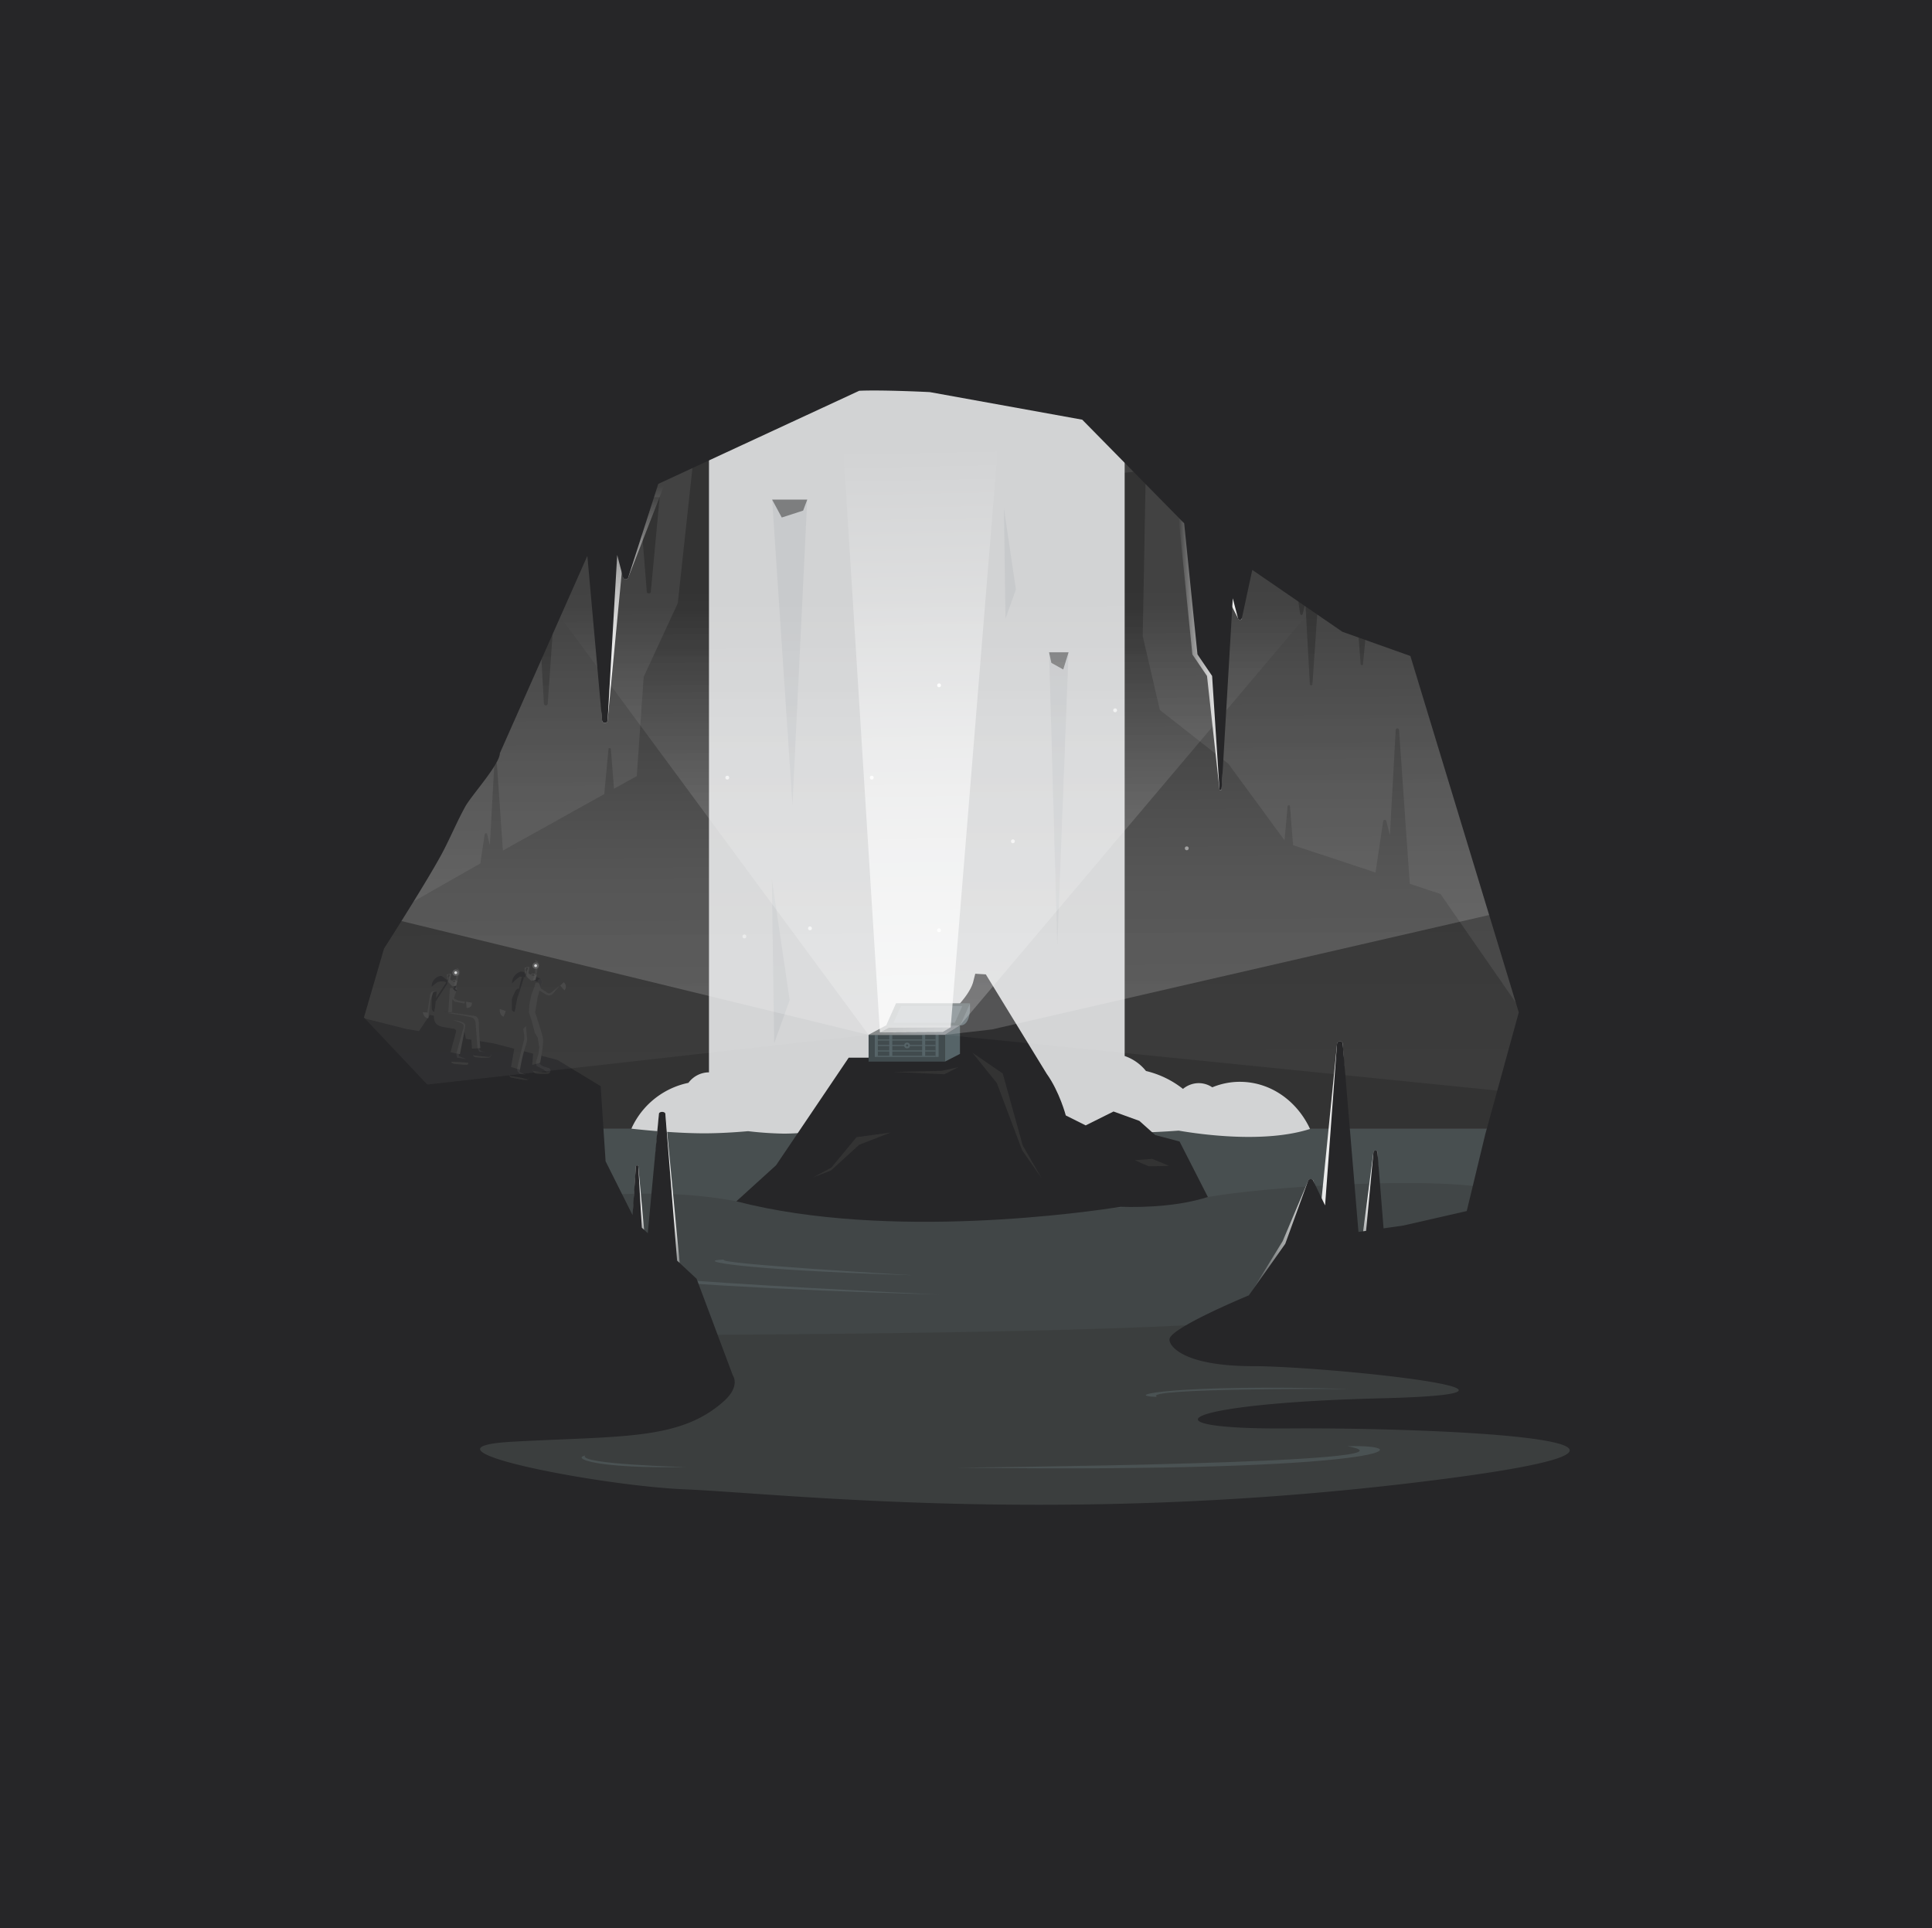 <svg xmlns="http://www.w3.org/2000/svg" xmlns:xlink="http://www.w3.org/1999/xlink" viewBox="0 0 901.67 900"><defs><linearGradient id="linear-gradient" x1="447.45" y1="478.12" x2="409.06" y2="483.22" gradientUnits="userSpaceOnUse"><stop offset="0" stop-color="#95a6b4" stop-opacity=".9"/><stop offset=".19" stop-color="#8c9ca9" stop-opacity=".91"/><stop offset=".5" stop-color="#74828c" stop-opacity=".94"/><stop offset=".9" stop-color="#4d585c" stop-opacity=".99"/><stop offset="1" stop-color="#414b4e"/></linearGradient><linearGradient id="linear-gradient-2" x1="451.26" y1="298.4" x2="452.42" y2="613.61" gradientUnits="userSpaceOnUse"><stop offset="0" stop-color="#fff" stop-opacity="0"/><stop offset=".08" stop-color="#fff" stop-opacity=".14"/><stop offset=".22" stop-color="#fff" stop-opacity=".37"/><stop offset=".35" stop-color="#fff" stop-opacity=".56"/><stop offset=".47" stop-color="#fff" stop-opacity=".71"/><stop offset=".59" stop-color="#fff" stop-opacity=".81"/><stop offset=".69" stop-color="#fff" stop-opacity=".88"/><stop offset=".77" stop-color="#fff" stop-opacity=".9"/><stop offset="1" stop-color="#fff" stop-opacity=".9"/></linearGradient><linearGradient id="linear-gradient-3" x1="449.55" y1="275.31" x2="450.58" y2="556.53" xlink:href="#linear-gradient-2"/><linearGradient id="linear-gradient-4" x1="432.98" y1="283.67" x2="433.49" y2="642.05" xlink:href="#linear-gradient-2"/><linearGradient id="linear-gradient-5" x1="431.44" y1="208.85" x2="439.09" y2="584.63" xlink:href="#linear-gradient-2"/><linearGradient id="linear-gradient-6" x1="307.78" y1="599.3" x2="312.78" y2="550.57" xlink:href="#linear-gradient-2"/><linearGradient id="linear-gradient-7" x1="297.22" y1="582.73" x2="298.89" y2="555.86" xlink:href="#linear-gradient-2"/><linearGradient id="linear-gradient-8" x1="639.82" y1="591.84" x2="642.13" y2="543.74" xlink:href="#linear-gradient-2"/><linearGradient id="linear-gradient-9" x1="583.18" y1="545.22" x2="633.24" y2="545.22" xlink:href="#linear-gradient-2"/><linearGradient id="linear-gradient-10" x1="292.7" y1="227.81" x2="299.6" y2="337.86" xlink:href="#linear-gradient-2"/><linearGradient id="linear-gradient-11" x1="549.99" y1="305.21" x2="579.59" y2="305.21" xlink:href="#linear-gradient-2"/></defs><g style="isolation:isolate"><g id="Layer_2" data-name="Layer 2"><g id="Layer_1-2" data-name="Layer 1"><path id="bg1" fill="#333" d="M0 0h901.67v900H0z"/><path fill="#6f7f84" opacity=".15" d="M1.67 526.78h900V900h-900z"/><path id="bg2" d="M901.54 2.15H0v437.4L162.8 438l61.38-35 2-13.56a.6.6 0 0 1 1.18-.06l1.26 5.1 2.09-37.86a.6.6 0 0 1 1.2 0l2.8 40.38 5-2.83L282 370.65l2-21.17c0-.42 1-.42 1.07 0l1.49 18.65 10.63-5.9 3.21-46.29 15.92-34.4 7.82-72.1L409 232.1l125.74-12.46-1.43 77.24 8 34.49 32 25.15 26.16 35.66 1.49-16c0-.42 1-.42 1.07 0l1.47 18.32 38.47 12.72 3.54-23.92a.78.78 0 0 1 1.53-.07l1.63 6.61 2.71-49.09a.78.78 0 0 1 1.56 0l5 71.77 14.34 4.74 44.15 63.65 36.57-44.1 148.36 9.46zm-645.9 326.24a.91.91 0 0 1-1.81 0l-3.16-57.18-1.9 7.7a.91.91 0 0 1-1.78-.09l-4.49-30.32 20-18.74zm48.08-52c-.07.72-1.78.72-1.84 0l-3.55-44.32h9.53zm308.8 42.93a.6.6 0 0 1-1.2 0l-2.09-37.86-1.26 5.1a.6.6 0 0 1-1.18-.06l-3-20.08 11.71 9.39zm23.59-9.21c0 .42-1 .42-1.07 0L633 284.33h5.55z" fill="#424242"/><g opacity=".4" fill="#6f7f84"><path d="M1.67 526.78c-3.75 5.15 0 100.08 0 100.08l311.46-3.78s155.18-.23 239.72-4.47c96.61-4.85 226.82-28.2 226.82-75.91 0-5.43-2-10.74-5.73-15.9z" opacity=".3"/><path d="M106 526.8c-3.76 2-104.32 50.85-104.32 50.85s213.26-13.92 258.49-18.23 66.55-1.75 83.51 1.23c31 5.46 62 5.33 95.1 5.33 58.85 0 93.68-1.93 125-7.29 28.95-5 93.93-8.62 123.63-5.15 61.78 7.22 50.41-32.65 134.58-41.11 2.07-.21-46.62 16.35-50.37 14.38z" opacity=".5"/></g><path d="M611.4 526.92c-5.85-12.63-18-22-32.81-22a33.62 33.62 0 0 0-12.82 2.57 11.33 11.33 0 0 0-6.35-1.95 11.62 11.62 0 0 0-7.32 2.69 44.43 44.43 0 0 0-17.27-8.36 21.77 21.77 0 0 0-9.95-7V4.31h-194V500.5h-.15a12 12 0 0 0-9.44 4.9 37.53 37.53 0 0 0-25.6 19.28q-.55 1-1 2.12s18.81 2.16 34 2.16c7.15 0 14.59-.48 20.46-1a165.94 165.94 0 0 0 17 1.15 134.49 134.49 0 0 0 16.28-1.21c-.15-.38-.32-.75-.5-1.12H489a332.31 332.31 0 0 0 35.4 1.92c9.69 0 18.61-.46 25.67-1 11 1.9 40.46 5.92 61.33-.78z" fill="#d2d3d4"/><path fill="#6f7f84" opacity=".1" d="M360.35 233.16l9.49 142.57 6.91-142.57h-16.4zM360.2 410.08l1.11 76.94 7.24-20.25-8.35-56.69zM468.52 237.11l.75 51.65 4.86-13.6-5.61-38.05zM498.71 304.44l-5.26 136.73-3.84-136.73"/><path fill="#333" opacity=".5" d="M360.35 233.18h16.4l-1.93 5.14-9.97 3.22-4.5-8.36zM498.71 304.44h-9.1l1.07 4.94 5.54 3.08 2.49-8.02z"/><path d="M563.72 558.68l-13.22-25.91-11.35-3-7.41-6.62-12.05-4.37-13 6.48-9.29-4.65s-2.9-11.07-8.93-19.47l-28.39-46.36-4.92-.3-1.09 4.26c-4.16 13.06-33.92 34.92-49.2 34.92h-8.78l-33.9 50.21-18.53 16.83c71.37 18.5 164.81 4.86 179.23 2.57 12.83.35 27.82-.47 40.83-4.59z" fill="#262628"/><path fill="#333" d="M415.6 528.6l-15.85 2.15-11.77 14.24-8.49 4.54 8.34-3.22 13.13-11.99 14.64-5.72zM453.84 491.34l14.15 9.7 9.32 33.6 8.75 15.18-9.04-12.97-11.77-31.31-11.41-14.2zM545.6 544.14s-9.17.29-9.62.15-6.36-2.77-6.36-2.77l8.13-.64zM416.76 500.3l22.74-.51 7.81-1.74-6.49 3.34-24.06-1.09z"/><path fill="#262628" d="M190.4 488.92l10.23-15.21 15.09 3.01 4.5 21.48-29.82-9.28z"/><path fill="#262628" d="M165.9 474.28l23.91 6.04 40.62 6.7 29.73 7.68 20.17 12.26-43.04 30.05-68.94-14.54-2.45-48.19zM212.27 462.29l.86.18a2.2 2.2 0 0 0-.39-2.1l-5.83-4.24a1.67 1.67 0 0 0-1.86-.5l-.47.17a4.9 4.9 0 0 0-2.07 1.58 4.65 4.65 0 0 0-1 2.51v11s.42 1.22.69 1.24l7.59.72s2.45-10.54 2.48-10.56z"/><path d="M214.16 491.21l.19 2.4 2.93.49.38.23a1.79 1.79 0 0 1 .77 2.41l-.36.05-.33.09-2.31.08-3.14-.41-1.2-.18a.85.85 0 0 1-.55-.69 3.17 3.17 0 0 1 .33-1.58 3.41 3.41 0 0 0 .24-.65 4.46 4.46 0 0 0 0-2.34" fill="#262628"/><path d="M204 458.53c1.23-.81 3.83-.33 3.83-.33l4.05 3.75.34.34-1.17 9.6-8.29 1.11 1-10.16c-.51 0-1.62.11-1.66.62l-1.19 3.89-.67 5.42-3.05-.38 1.79-8.77c.11-1.18 1.72-2.38 2.58-3.2-.05-.05 1.26-1.08 2.44-1.89zM217.51 497c-1.14 0-5.67-.47-5.67-.47s-1.2-.38-1.3-.83 8 .34 8 .34.32.96-1.03.96z" fill="#333"/><path d="M208.81 457.32a5.49 5.49 0 0 1 0-1l.08-.62 2.87-3 2.17 2.84-.46 2-1.94 4.26-1.77-.91-1-.85z" fill="#333"/><path d="M208.62 454.18a2.86 2.86 0 0 1 3.4-2.71c3.44.42 2.83 3.25 2.2 3.61" fill="#333"/><path d="M217.53 467.53l.24 2.88a2.11 2.11 0 0 0 2.46-2l.07-.4zM211.07 454a8.15 8.15 0 0 1-.85 1 13.4 13.4 0 0 0-1.41 2.27 23.85 23.85 0 0 1-.22-2.53z" fill="#424242"/><path d="M208.41 454.9s2.29-1.3 5.47.81c0 0 .75-1.05.42-1.86-.16-.39-1.43-.82-2.61-1a5.6 5.6 0 0 0-2.73.47c-.58.3-.55 1.58-.55 1.58z" fill="#333"/><ellipse cx="212.69" cy="454.03" rx="1.56" ry="1.67" transform="rotate(-89.33 212.68 454.034)" fill="#3a3a3c"/><path d="M210 455.45a.55.55 0 0 0-.55-.65c-.39 0-.93 1.21-.13 1.79l.19-.6s.49-.36.49-.54z" fill="#333"/><path d="M199.92 475.18h-.42c-1.14-.11-2-1.64-2.19-2.77l2.69.25a13.45 13.45 0 0 1-.08 2.52z" fill="#424242"/><path d="M227.82 493.66a31 31 0 0 1-5.82-.22 1.87 1.87 0 0 1-1-.51c-.26-.26-.44-.59-.17-.9.55-.62 8.37.14 8.37.14a1.4 1.4 0 0 1-1.38 1.49z" fill="#333"/><path d="M223.47 488a4.75 4.75 0 0 0 2.3 2.35l2.73.87.23.17a1.09 1.09 0 0 1-.7 1.94l-6.87-.68a.53.53 0 0 1-.51-.47 4.53 4.53 0 0 1 .08-1.38l.05-.25-.11-2.61" fill="#262628"/><path d="M221.68 474.19l-10.81-2.46-8.11 1.27-.28 1.19c.27 1.89 1.37 2.67 2.82 3.9l.61.11c.56.48.61.69 1.34.57l10.37-1c.59-.1 1.88-.29 1.92.3l.71 11.38 3.93-.25s-.74-8.88-.71-11.61-1.31-3.28-1.79-3.4z" fill="#333"/><path d="M211.44 457.84a.64.64 0 0 1 .48-.14h.21a.64.64 0 0 1 .38.18l.25.25-.17.08h-.09l-1-.09h-.12l-.15-.12z" fill="none"/><path d="M209.2 458.06c-.06.52 2 2.3 2 2.3l1.74-.35.56-2.49-.35.45-.62-.58-.95-.1-.66.46-.82-.63.51-2.57-.61.56s-.57 1.36-.57 1.4zm2-.05l.2-.17a.64.64 0 0 1 .48-.14h.21a.64.64 0 0 1 .38.18l.25.25-.17.08h-.09l-1-.09h-.12z" fill="#424242"/><path d="M211.57 480.15a1.27 1.27 0 0 1 1.29 1.25l-2.61 9.73 4.39.89s2.25-10.72 2.27-11.94-1.53-3.92-3.62-4.27l-2.63-.44s-1.27-2.43-3-3c-2.19.21-4.85.62-4.85.62l-.28 1.19a5.24 5.24 0 0 0 1 3.64 6 6 0 0 0 3.35 1.53zM211.19 471.29l-8.44.92.1-1.5 8.49-.74s-.19 1.35-.15 1.32z" fill="#333"/><path fill="#262628" d="M208.81 459.04l-5.6 8.56.13-1.6 4.95-7.47.52.51z"/><path d="M235 474.49l-.43-.2c-1.17-.54-1.5-2.49-1.28-3.76v-.05l2.76 1.28a15.12 15.12 0 0 1-1.05 2.73z" fill="#424242"/><path d="M252.77 459.08a2.51 2.51 0 0 0-.58-2.37l-7.25-2.79c-1-.36-1.45-.65-2.19-.34l-.52.22a5.58 5.58 0 0 0-2.26 1.92 5.3 5.3 0 0 0-1 2.91l-.07 12.85c.62.55.86.81 1.17.82l8.68.34s3.99-13.53 4.02-13.56z" fill="#262628"/><path d="M251.23 458.56l-4.36-2.3-4.37-.43-1.91 1.56-1.44 1.37a7.15 7.15 0 0 0-2 2.56l-4.24 9.11-.11.35 3.37 1.17 4.35-9.37c.24-.52 1.07-1.25 1.64-1.19l-1.87 10.72 9.27 1.48 2.32-14z" fill="#333"/><path fill="#262628" d="M244.57 456.07l-3.28 10.4.71-4.27 1.55-6.26 1.02.13z"/><path d="M244.85 451a3.21 3.21 0 0 1 3.71-3.19c3.88.33 3.31 3.54 2.62 4" fill="#333"/><path d="M261.24 460.18l2 2.23a2.58 2.58 0 0 0 .19-3.64l-.29-.32z" fill="#424242"/><path d="M245.19 454.5a6.17 6.17 0 0 1 0-1.09l.06-.7 2.73-2.63 2.89 2.34-.46 2.82-2.2 2.76a5.69 5.69 0 0 1-1.74.09c-.92-.1-1.18-.52-1.18-.52z" fill="#333"/><path d="M247.59 450.69a9.16 9.16 0 0 1-.92 1.1 17 17 0 0 0-1.55 3c-.09.08-.29-3.26-.29-3.26z" fill="#424242"/><path d="M244.63 451.79s2.52-1.55 6.18.69c0 0 .8-1.21.4-2.11-.19-.43-1.64-.86-3-1a6.3 6.3 0 0 0-3.05.64c-.6.34-.53 1.78-.53 1.78z" fill="#333"/><path d="M246.5 452.35a.62.62 0 0 0-.64-.71c-.43 0-1 1.4-.07 2l.21-.64a2.51 2.51 0 0 0 .5-.65zM263.45 462.25l-4.68 3.83a3.53 3.53 0 0 1-3.63.51l-4.78-2.07 1.53-4.93.51 1.75 3 2a1.49 1.49 0 0 0 1.75-.1l4.12-3.37s2.17 2.3 2.18 2.38zM245.94 504.06c-1.26.21-6.72-1-6.72-1s-1.79 0-1.39-1.41c.2-.69 9 1.29 9 1.29s-.04.97-.89 1.12z" fill="#333"/><path d="M242.18 497.27l.05 2.71 3.25.75.41.28a1.93 1.93 0 0 1 .66 2.69h-.07l-.07.12-3.08-.8-3.86-.66-.74-.09h-.34c-.35-.11-.5.12-.57-.22a3.56 3.56 0 0 1 .48-1.75 3.83 3.83 0 0 0 .31-.71c.28-.85.88-1.76.69-2.63" fill="#262628"/><path d="M255.56 501.2a28.74 28.74 0 0 1-5.4-.11 2.18 2.18 0 0 1-1.42-1.26c-.31-.76.17-.94.43-1.23.5-.58 7.67 1.2 7.67 1.2a1.37 1.37 0 0 1-1.28 1.4z" fill="#333"/><path d="M251.3 495.46a4.62 4.62 0 0 0 2.27 2.24l2.66.8.23.17a1.06 1.06 0 0 1-.65 1.9l-6.68-.54a.51.51 0 0 1-.51-.45 4.4 4.4 0 0 1 .06-1.34V498l.33-2.42" fill="#262628"/><path d="M240.54 481.07c1.55 5.72.43 4.61-.55 8.44L238.5 498l4.18 1.22a75.87 75.87 0 0 1 2.48-10.74c.71-2.27.95-2.63.65-5l-.4-5-5.47-2.83z" fill="#333"/><path d="M244.33 481.31c.75 3.54.22 4-.75 7.84l-2.28 9.7.26 1.23 1 1 2.92.63s-2.42-1.05-2.75-1.29 0-1.19 0-1.19a75.87 75.87 0 0 1 2.48-10.74c.71-2.27.95-2.63.65-5l-.4-5-1.45.59z" fill="#fff" opacity=".05"/><path fill="#333" d="M249.84 457.82l.57 10.74.57-3.36-.11-6.83-1.03-.55zM249.74 472.49l-9.27-1.3-.08.44a4.58 4.58 0 0 0-.64 3.49 7.11 7.11 0 0 0 .64 2.56c.51.78 3.82 2.52 3.82 2.52l1.52-1.54 2.6 5.45a8.94 8.94 0 0 1 .83 3.14l-.78 9.79 3.69-1s1.72-8.76 1.38-11.15-3.71-12.4-3.71-12.4z"/><path d="M248.16 455a.72.72 0 0 1 .53-.17h.24a.72.72 0 0 1 .43.19l.29.27-.19.1h-.1l-1.12-.06h-.14l-.17-.12z" fill="none"/><path d="M245.66 455.31c-.05.59 2.33 2.51 2.33 2.51l1.94-.46.57-2.51-.41.22-.72-.62-1.07-.07-.72.55-.94-.68c-.05 0 .47-2.9.47-2.9l-.67.65s-.67 1.49-.66 1.54zm2.28-.14l.22-.19a.72.72 0 0 1 .53-.17h.24a.72.72 0 0 1 .43.19l.29.27-.19.1h-.1l-1.12-.06h-.14z" fill="#424242"/><path fill="#333" d="M249.99 471.05l-9.33-.98.25-1.42 9.32.99-.24 1.41z"/><circle cx="249.97" cy="450.73" r="1.48" transform="rotate(-49.37 249.965 450.72)" fill="#545454"/><circle cx="249.97" cy="450.73" r=".66" transform="rotate(-49.37 249.965 450.72)" fill="#d2d3d4"/><g opacity=".05" fill="#fff"><path d="M251.8 462.34l3.11 1.91a2.64 2.64 0 0 0 3.11-.4l3.3-3.94-4.12 3.37a1.49 1.49 0 0 1-1.75.1l-3-2-.15-.52c.31-1 .51-1.73.52-1.73a2.51 2.51 0 0 0-.58-2.37 1.18 1.18 0 0 0-1 .51 1.51 1.51 0 0 0-.39 1.08l.48.25-1.35.14-.72 2.25-1.26 3.21-.92 4.46-.25 3.92 1.09 3.16 1.72 6.44 1.32 2.19.7 4.44-.35 3-1.1 3.68.13 2 3.13 1.57 1.68 1.36-.08.13.74.06a1.06 1.06 0 0 0 .65-1.9l-.23-.17-2.66-.8a4.61 4.61 0 0 1-1.88-1.57l.38-.1s1.72-8.76 1.38-11.15-3.49-11.74-3.69-12.36l1.22-7.34zM261.32 459.9z"/></g><path d="M250.81 452.48l-.31 2.37-.57 2.51-1.13.27.68-3.51.32-.31-.15-.54v-.51l.7-1.42v-2.08s-1.33-1.52-.26-1.1 2.5 2.11.72 4.32zM214.93 473.8s4.91.9 5.71 1.26a3.33 3.33 0 0 1 1.31 2.4l.89 11.79 1.33-.08s-.74-8.88-.71-11.61-1.3-3.24-1.78-3.37L211 472.67l-1.83.23zM211 461.1h-.81l-.29.88-.69 10.59 1.83-.23.07-6s1.07 1.18 1.09 1.19l4.48.85c.05-.05.34-.88.34-.88l-2.87-.47c-.51-.12-2.14-.77-2.28-1.25l1-2.93z" fill="#fff" opacity=".05"/><path d="M212.2 461.49l1 .64a1.8 1.8 0 0 0-.37-1.61c-.19.65-.32.89-.63.97z" fill="#fff" opacity=".1"/><circle cx="212.69" cy="454.01" r="1.48" transform="rotate(-49.37 212.68 454.006)" fill="#545454"/><circle cx="212.69" cy="454.01" r=".66" transform="rotate(-49.37 212.68 454.006)" fill="#d2d3d4"/><path d="M213.93 455.62l-.51 2.23-.49 2.16-1.07.21.76-3.08.3-.27-.11-.49v-.45l.69-1.24.09-1.86s-1.11-1.44-.18-1 2.08 2 .52 3.79zM203.72 462.79H203s-.9.07-.95.58l-1.19 3.89-.67 5.42-.74-.09 1.11-7.12c.11-1.18.38-2.3 1.13-2.64a4.14 4.14 0 0 1 2.03-.04zM214.64 492l-1.62-.32L215.9 481s.92-2 .24-2.85-4.67-2-4.67-2a21.82 21.82 0 0 1 3.91.77c1.81.78 1.84 1.12 1.68 2.44S214.64 492 214.64 492zM214.18 492.01v.95l2.07.79 1.41.59-1.57-.29-2.87-.4-.2-1.96 1.16.32zM223.83 489.23v.8l.72.5 1.94.5-2.66-.14-.45-.55-.41-1.11h.86z" fill="#fff" opacity=".05"/><path fill="#414b4e" d="M405.37 482.98h35.65v12.51h-35.65z"/><path fill="#566468" d="M448.02 491.89l-7 3.59v-12.5l7-4.36v13.27z"/><path fill="#333" d="M405.37 482.98l8.15-4.36h34.5l-7 4.36h-35.65z"/><path opacity=".5" fill="url(#linear-gradient)" d="M405.37 482.98l8.15-4.36h34.5l-7 4.36h-35.65z"/><path fill="#414b4e" d="M413.57 478.62l4.61-10.36h34.49l-4.61 10.36h-34.49z"/><path fill="#566468" d="M417.01 477.35l3.46-7.79 28.64-.01-3.47 7.78-28.63.02zM452.67 468.26s.92 10.56-4.66 10.36M409.68 492.8h26.96v.49h-26.96zM409.68 490.26h26.96v.49h-26.96zM409.68 487.71h26.96v.49h-26.96z"/><path fill="#566468" d="M415.03 482.98h1.4v9.96h-1.4zM430.38 482.98h1.4v9.96h-1.4zM436.64 482.98h1.4v10.32h-1.4zM408.28 482.98h1.4v10.32h-1.4z"/><path fill="#566468" d="M409.68 485.17h26.96v.49h-26.96z"/><circle cx="423.34" cy="487.96" r="1.35" fill="#566468"/><circle cx="423.34" cy="487.96" r=".51" fill="#414b4e"/><path id="light-ray1" d="M901.47 529.48V237.92L422 125.89 1.67 241.56v286.88L405.37 483H441zM440 481.73l-29.38.17 4.2-2.2 28.86-.17z" opacity=".05" fill="url(#linear-gradient-2)"/><path id="light-ray2" d="M609.42 194.64l-233-73.05L127 415.18 405.37 483H441l22-2.53 310.06-71.38zM440 481.73l-29.38.17 4.2-2.2 28.86-.17z" opacity=".2" fill="url(#linear-gradient-3)"/><path id="light-ray3" d="M441 483l7-4.36 203.4-240.68-230.29-105-206.73 91.13L405.37 483m34.63-1.27l-29.41.17 4.2-2.2 28.89-.17z" opacity=".3" fill="url(#linear-gradient-4)"/><path id="light-ray4" d="M440 481.73l3.68-2.2 26.52-325.92-79.55 9.39 20 318.88z" opacity=".8" fill="url(#linear-gradient-5)"/><circle cx="339.43" cy="362.95" r=".9" fill="#fff" fill-opacity=".9" opacity=".75"/><circle cx="406.85" cy="362.95" r=".9" fill="#fff" fill-opacity=".9"/><circle cx="438.26" cy="319.86" r=".9" fill="#fff" fill-opacity=".9"/><circle cx="472.72" cy="392.67" r=".9" fill="#fff" fill-opacity=".9" opacity=".75"/><circle cx="553.87" cy="395.94" r=".9" fill="#fff" fill-opacity=".9" opacity=".5"/><circle cx="438.26" cy="434.2" r=".9" fill="#fff" fill-opacity=".9"/><circle cx="520.43" cy="331.52" r=".9" fill="#fff" fill-opacity=".9" opacity=".75"/><circle cx="347.4" cy="437.07" r=".9" fill="#fff" fill-opacity=".9" opacity=".5"/><circle cx="378.02" cy="433.29" r=".9" fill="#fff" fill-opacity=".9" opacity=".75"/><path d="M438.15 604.19S240.81 595.46 242 587.42c-35.88 1.09 42.24 12.71 196.15 16.77zM426.06 595.2s-94.79-5.48-88-7.33c-15.13.46 6.65 4.81 88 7.33zM446.75 685s226.68-1.92 182-10c34.83-1.06 23.87 12.61-182 10zM629.85 648.29s-98.08-.56-89.85 3.71c-18-.62 9.68-6.1 89.85-3.71zM320.39 684.73s-50.94-1.3-47.29-5.4c-6.56 1.45 5.9 6.23 47.29 5.4z" fill="#6f7f84" opacity=".3"/><path fill="#333" d="M220.92 517.02l9.2.29-8.06 2.74-4.87-3.15 3.73.12zM231.85 523.47l-10.14 3.24 20.59 3.59 1.16-3.84-11.61-2.99z"/><path d="M317.2 589.46l-6.66-69.62c-.09-1.18-2.9-1.19-3 0l-5.9 72.42" fill="url(#linear-gradient-6)"/><path d="M300.61 574l-2.71-29.63c0-.61-1.09-.62-1.14 0l-1.87 31.84" fill="url(#linear-gradient-7)"/><path d="M644.76 581.81l-1.91-44.23c-.06-.72-1.77-.72-1.84 0l-4.83 37.13" fill="url(#linear-gradient-8)"/><path d="M583.18 604.48l15.44-25.2 11.81-27.9c.21-1.45 2.52-1.08 2.61-.06l3.41 11.57 7.55-75.66a1.34 1.34 0 0 1 2.67 0l6.61 108.89z" fill="url(#linear-gradient-9)"/><path d="M275.56 239.66l5.44 96.66a1.3 1.3 0 0 0 2.57 0l7-73.18.21 6.29a1.3 1.3 0 0 0 2.53-.12l17.6-45.19" fill="url(#linear-gradient-10)"/><path fill="#333" d="M260.16 511.75l6.03 1.88 4.59 24.2-7.84-22.39-2.78-3.69z"/><path d="M550 241.56l6.48 63.89 6.83 10.06 5.83 52.89a.51.51 0 0 0 1 0l2.86-89.14 4.83 9.38a.92.92 0 0 0 1.78 0l-.4-18.64" fill="url(#linear-gradient-11)"/><path id="bg3" d="M0 0v900h901.67V0zm658.23 692.22C492.11 712 364.32 697 319.62 695.13c-40.75-1.72-131.37-19.42-80.4-22.23s78-.55 98.5-18.82c8-7.13 4.32-12.06 4.32-12.06l-16.93-45.17-9.11-8.48-5.48-68.52c-.09-1.18-2.9-1.19-3 0l-5.2 55.73-2.77-2.58-1.66-28.64c0-.61-1.09-.62-1.14 0l-1.54 22.77L282.63 542l-2.3-35-79.7.48-30.78-32.58 9.37-32.16S197 415 205 400.67c4.46-7.9 7.73-16.22 12.14-24.21 2.87-5.21 16.15-19.77 16.15-24.92l40.83-92.1 6.88 76.88a1.3 1.3 0 0 0 2.57 0l4.48-77.3 2.7 10.41a1.3 1.3 0 0 0 2.53-.12l13.94-43.46L401 182.39c10.9-.5 32.94.62 32.94.62l71.14 12.87 47.22 48 .34.23 6.22 61.31 6.83 10.06 3.44 52.89a.51.51 0 0 0 1 0l5.21-89.13 2.45 9.38a.92.92 0 0 0 1.78 0l4.87-22.62 42.07 28.88 31.72 11.29 50.59 166.37-15.65 56.88-8.64 35.82-29.61 6.76-9.21 1.31-2.86-35.77c-.06-.72-1.77-.72-1.84 0l-3.45 36.93-3.56.53-7.34-87.83a1.34 1.34 0 0 0-2.67 0l-5.57 75.44-5.42-11.29a1.34 1.34 0 0 0-2.62.13l-10.55 29.08-17 24.06c-3.4 1.41-36 15.1-37 20.31-.54 3 5.89 12.73 39 12.73s156.15 12.62 59.85 15-112.22 14.6-43.46 14.07 223.14 5.77 57.01 25.52z" fill="#262628"/></g></g></g></svg>